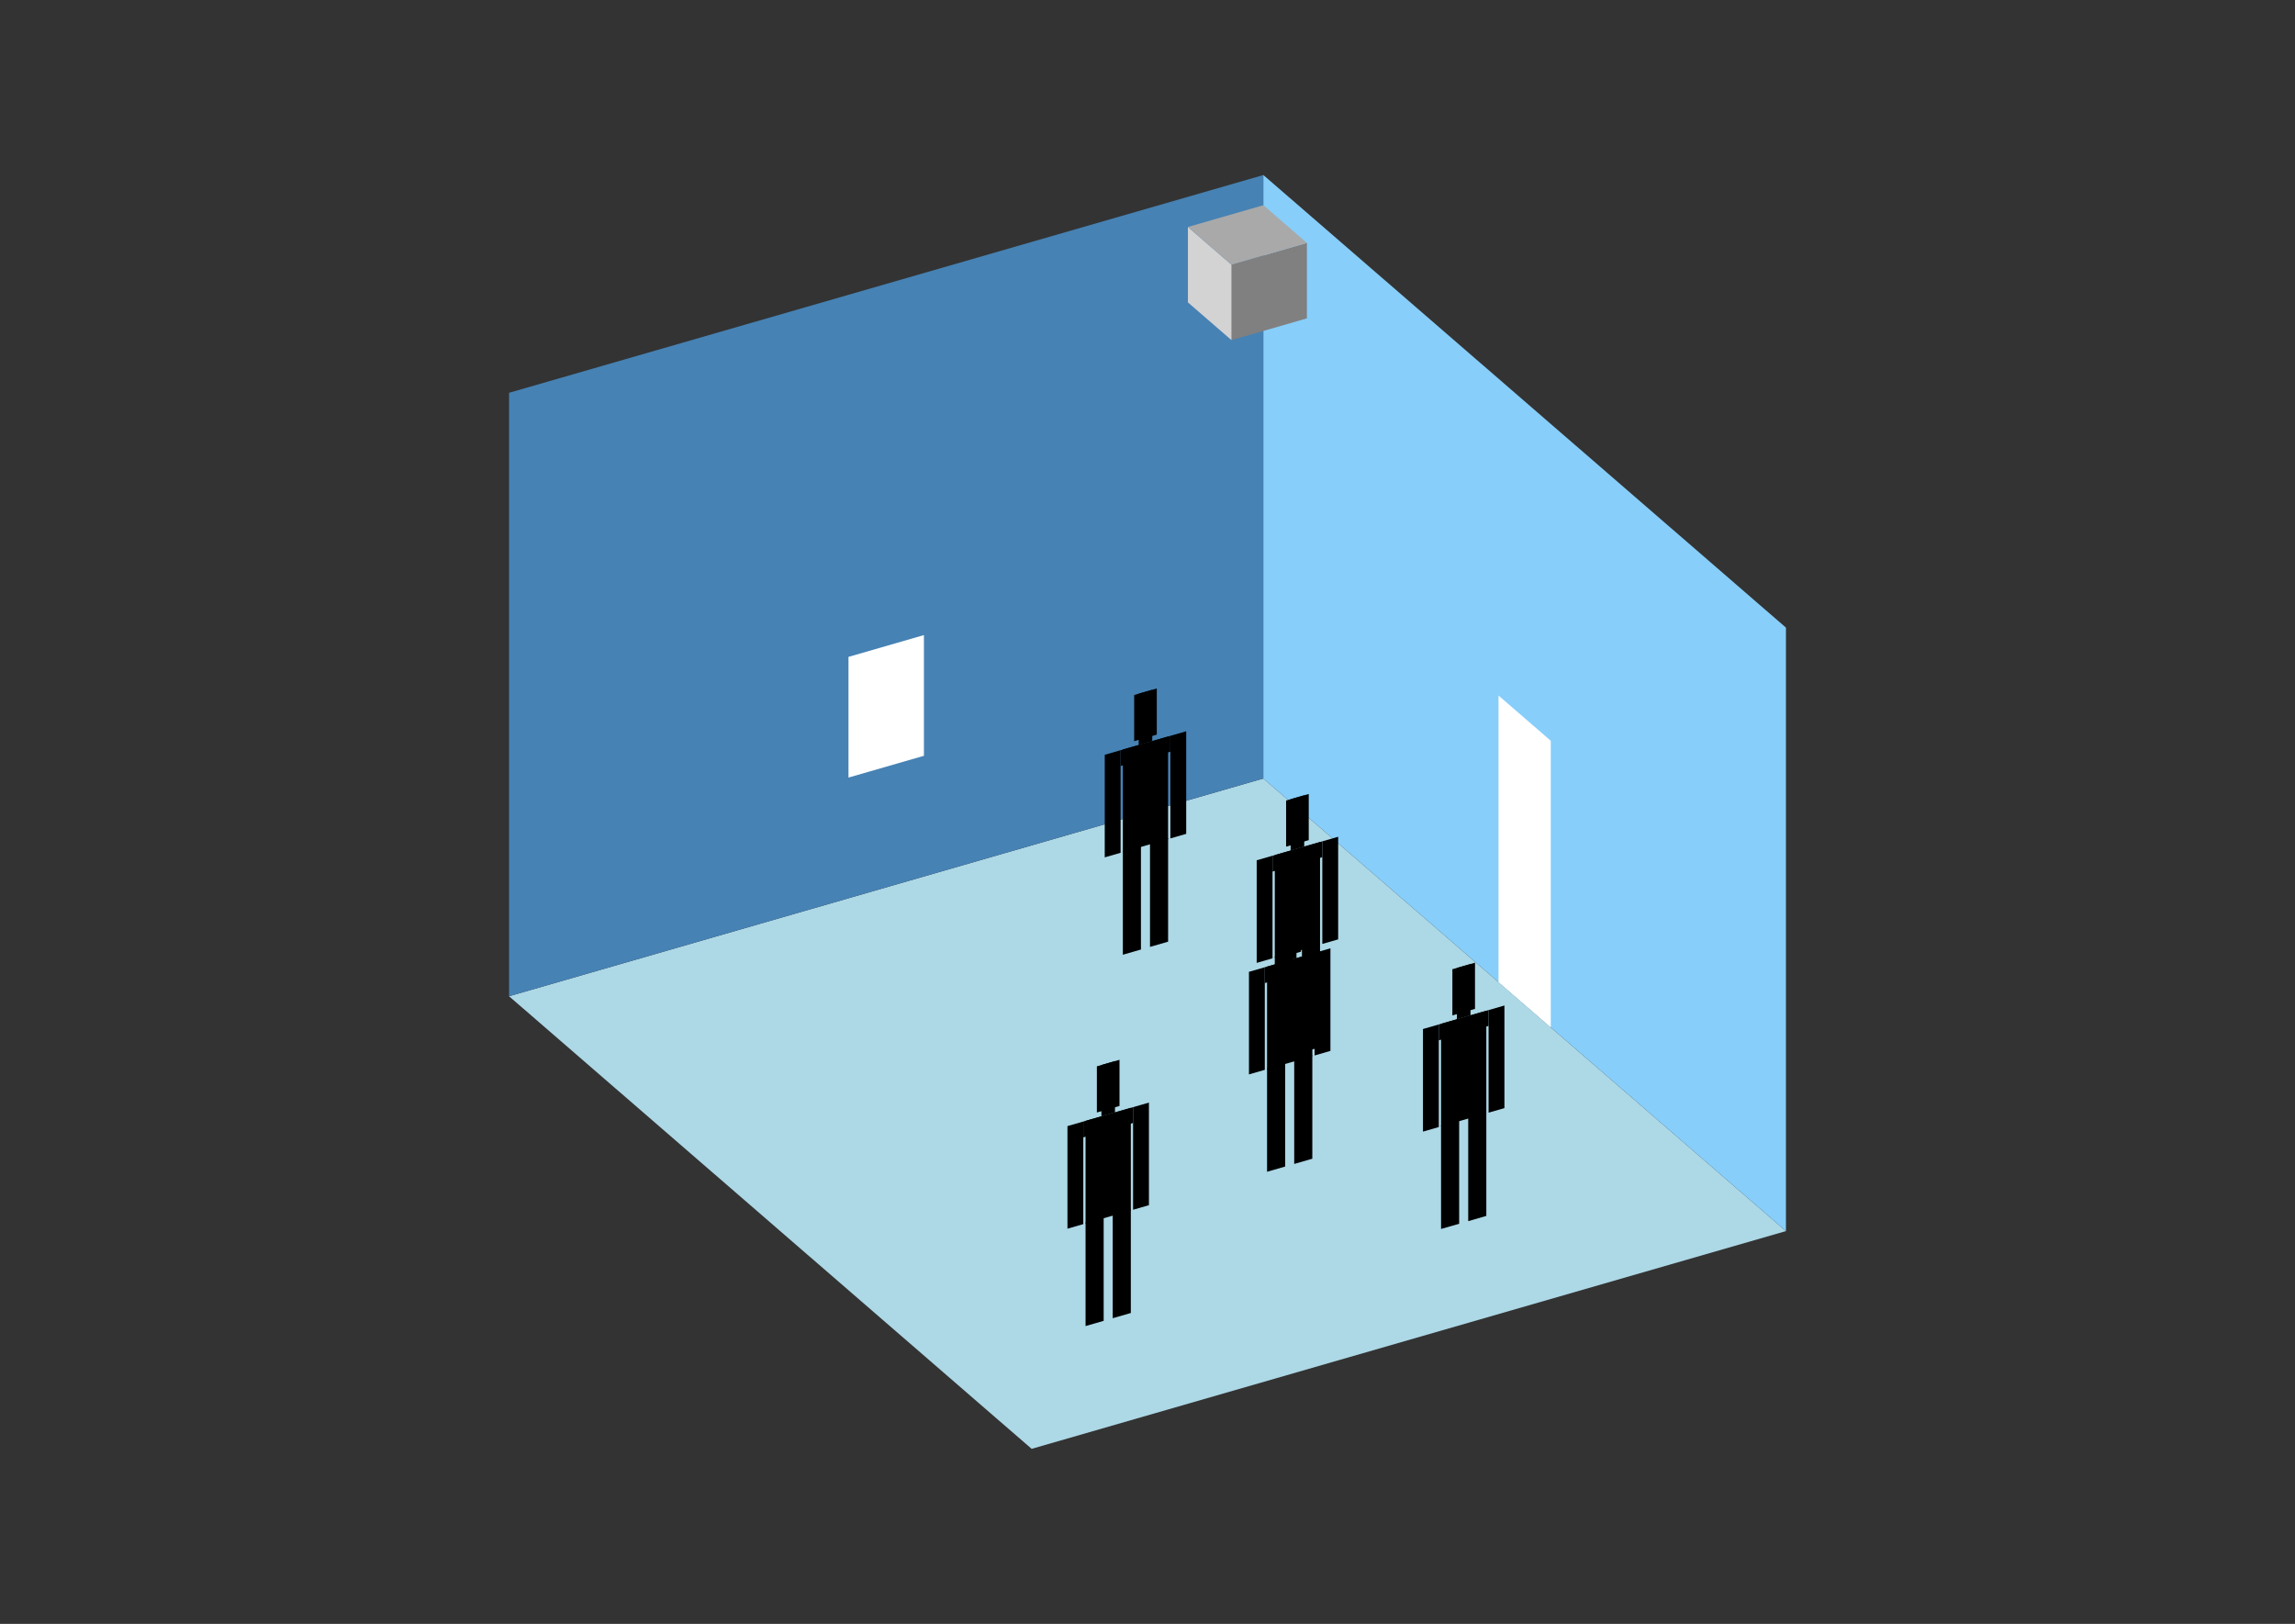 <?xml version="1.0" encoding="UTF-8"?>
<svg
  xmlns="http://www.w3.org/2000/svg"
  width="848"
  height="600"
  style="background-color:white"
>
  <rect width="100%" height="100%" fill="#333333" stroke="none"/>
  <polygon fill="lightblue" points="381.193,535.328 188.095,368.1 466.807,287.643 659.905,454.87" />
  <polygon fill="steelblue" points="188.095,368.1 188.095,145.13 466.807,64.672 466.807,287.643" />
  <polygon fill="lightskyblue" points="659.905,454.87 659.905,231.9 466.807,64.672 466.807,287.643" />
  <polygon fill="white" points="573.011,379.618 573.011,273.707 553.701,256.984 553.701,362.895" />
  <polygon fill="white" points="313.515,287.3 313.515,242.706 341.387,234.66 341.387,279.254" />
  <polygon fill="grey" points="455.028,125.674 455.028,97.802 482.899,89.756 482.899,117.628" />
  <polygon fill="lightgrey" points="455.028,125.674 455.028,97.802 438.936,83.867 438.936,111.738" />
  <polygon fill="darkgrey" points="455.028,97.802 438.936,83.867 466.807,75.821 482.899,89.756" />
  <polygon fill="hsl(324.0,50.0%,72.092%)" points="414.891,352.76 414.891,314.476 421.58,312.545 421.58,350.829" />
  <polygon fill="hsl(324.0,50.0%,72.092%)" points="431.614,347.932 431.614,309.648 424.925,311.579 424.925,349.863" />
  <polygon fill="hsl(324.0,50.0%,72.092%)" points="408.202,316.786 408.202,278.881 414.055,277.191 414.055,315.096" />
  <polygon fill="hsl(324.0,50.0%,72.092%)" points="432.45,309.786 432.45,271.881 438.303,270.191 438.303,308.096" />
  <polygon fill="hsl(324.0,50.0%,72.092%)" points="414.055,283.044 414.055,277.191 432.45,271.881 432.45,277.734" />
  <polygon fill="hsl(324.0,50.0%,72.092%)" points="414.891,314.855 414.891,276.95 431.614,272.122 431.614,310.027" />
  <polygon fill="hsl(324.0,50.0%,72.092%)" points="419.072,273.848 419.072,256.791 427.433,254.377 427.433,271.434" />
  <polygon fill="hsl(324.0,50.0%,72.092%)" points="420.744,275.26 420.744,256.308 425.761,254.86 425.761,273.812" />
  <polygon fill="hsl(324.0,50.0%,59.715%)" points="471.035,391.744 471.035,353.46 477.724,351.529 477.724,389.813" />
  <polygon fill="hsl(324.0,50.0%,59.715%)" points="487.758,386.917 487.758,348.633 481.068,350.564 481.068,388.848" />
  <polygon fill="hsl(324.0,50.0%,59.715%)" points="464.346,355.77 464.346,317.865 470.199,316.176 470.199,354.081" />
  <polygon fill="hsl(324.0,50.0%,59.715%)" points="488.594,348.77 488.594,310.866 494.447,309.176 494.447,347.081" />
  <polygon fill="hsl(324.0,50.0%,59.715%)" points="470.199,322.029 470.199,316.176 488.594,310.866 488.594,316.719" />
  <polygon fill="hsl(324.0,50.0%,59.715%)" points="471.035,353.839 471.035,315.934 487.758,311.107 487.758,349.012" />
  <polygon fill="hsl(324.0,50.0%,59.715%)" points="475.215,312.832 475.215,295.775 483.577,293.361 483.577,310.419" />
  <polygon fill="hsl(324.0,50.0%,59.715%)" points="476.888,314.245 476.888,295.292 481.905,293.844 481.905,312.797" />
  <polygon fill="hsl(324.0,50.0%,50.66%)" points="468.178,432.952 468.178,394.668 474.867,392.737 474.867,431.021" />
  <polygon fill="hsl(324.0,50.0%,50.66%)" points="484.901,428.125 484.901,389.841 478.212,391.772 478.212,430.056" />
  <polygon fill="hsl(324.0,50.0%,50.66%)" points="461.489,396.978 461.489,359.074 467.342,357.384 467.342,395.289" />
  <polygon fill="hsl(324.0,50.0%,50.66%)" points="485.737,389.979 485.737,352.074 491.59,350.384 491.59,388.289" />
  <polygon fill="hsl(324.0,50.0%,50.66%)" points="467.342,363.237 467.342,357.384 485.737,352.074 485.737,357.927" />
  <polygon fill="hsl(324.0,50.0%,50.66%)" points="468.178,395.047 468.178,357.143 484.901,352.315 484.901,390.22" />
  <polygon fill="hsl(324.0,50.0%,50.66%)" points="472.359,354.04 472.359,336.983 480.72,334.57 480.72,351.627" />
  <polygon fill="hsl(324.0,50.0%,50.66%)" points="474.031,355.453 474.031,336.5 479.048,335.052 479.048,354.005" />
  <polygon fill="hsl(324.0,50.0%,42.218%)" points="401.115,489.958 401.115,451.674 407.804,449.743 407.804,488.027" />
  <polygon fill="hsl(324.0,50.0%,42.218%)" points="417.838,485.131 417.838,446.847 411.149,448.778 411.149,487.062" />
  <polygon fill="hsl(324.0,50.0%,42.218%)" points="394.426,453.984 394.426,416.079 400.279,414.39 400.279,452.294" />
  <polygon fill="hsl(324.0,50.0%,42.218%)" points="418.674,446.984 418.674,409.079 424.527,407.39 424.527,445.295" />
  <polygon fill="hsl(324.0,50.0%,42.218%)" points="400.279,420.243 400.279,414.39 418.674,409.079 418.674,414.932" />
  <polygon fill="hsl(324.0,50.0%,42.218%)" points="401.115,452.053 401.115,414.148 417.838,409.321 417.838,447.226" />
  <polygon fill="hsl(324.0,50.0%,42.218%)" points="405.296,411.046 405.296,393.989 413.657,391.575 413.657,408.632" />
  <polygon fill="hsl(324.0,50.0%,42.218%)" points="406.968,412.459 406.968,393.506 411.985,392.058 411.985,411.01" />
  <polygon fill="hsl(324.0,50.0%,41.758%)" points="532.471,454.088 532.471,415.804 539.161,413.873 539.161,452.157" />
  <polygon fill="hsl(324.0,50.0%,41.758%)" points="549.194,449.261 549.194,410.977 542.505,412.908 542.505,451.192" />
  <polygon fill="hsl(324.0,50.0%,41.758%)" points="525.782,418.114 525.782,380.21 531.635,378.52 531.635,416.425" />
  <polygon fill="hsl(324.0,50.0%,41.758%)" points="550.03,411.115 550.03,373.21 555.883,371.52 555.883,409.425" />
  <polygon fill="hsl(324.0,50.0%,41.758%)" points="531.635,384.373 531.635,378.52 550.03,373.21 550.03,379.063" />
  <polygon fill="hsl(324.0,50.0%,41.758%)" points="532.471,416.183 532.471,378.279 549.194,373.451 549.194,411.356" />
  <polygon fill="hsl(324.0,50.0%,41.758%)" points="536.652,375.176 536.652,358.119 545.014,355.705 545.014,372.763" />
  <polygon fill="hsl(324.0,50.0%,41.758%)" points="538.324,376.589 538.324,357.636 543.341,356.188 543.341,375.141" />
</svg>
